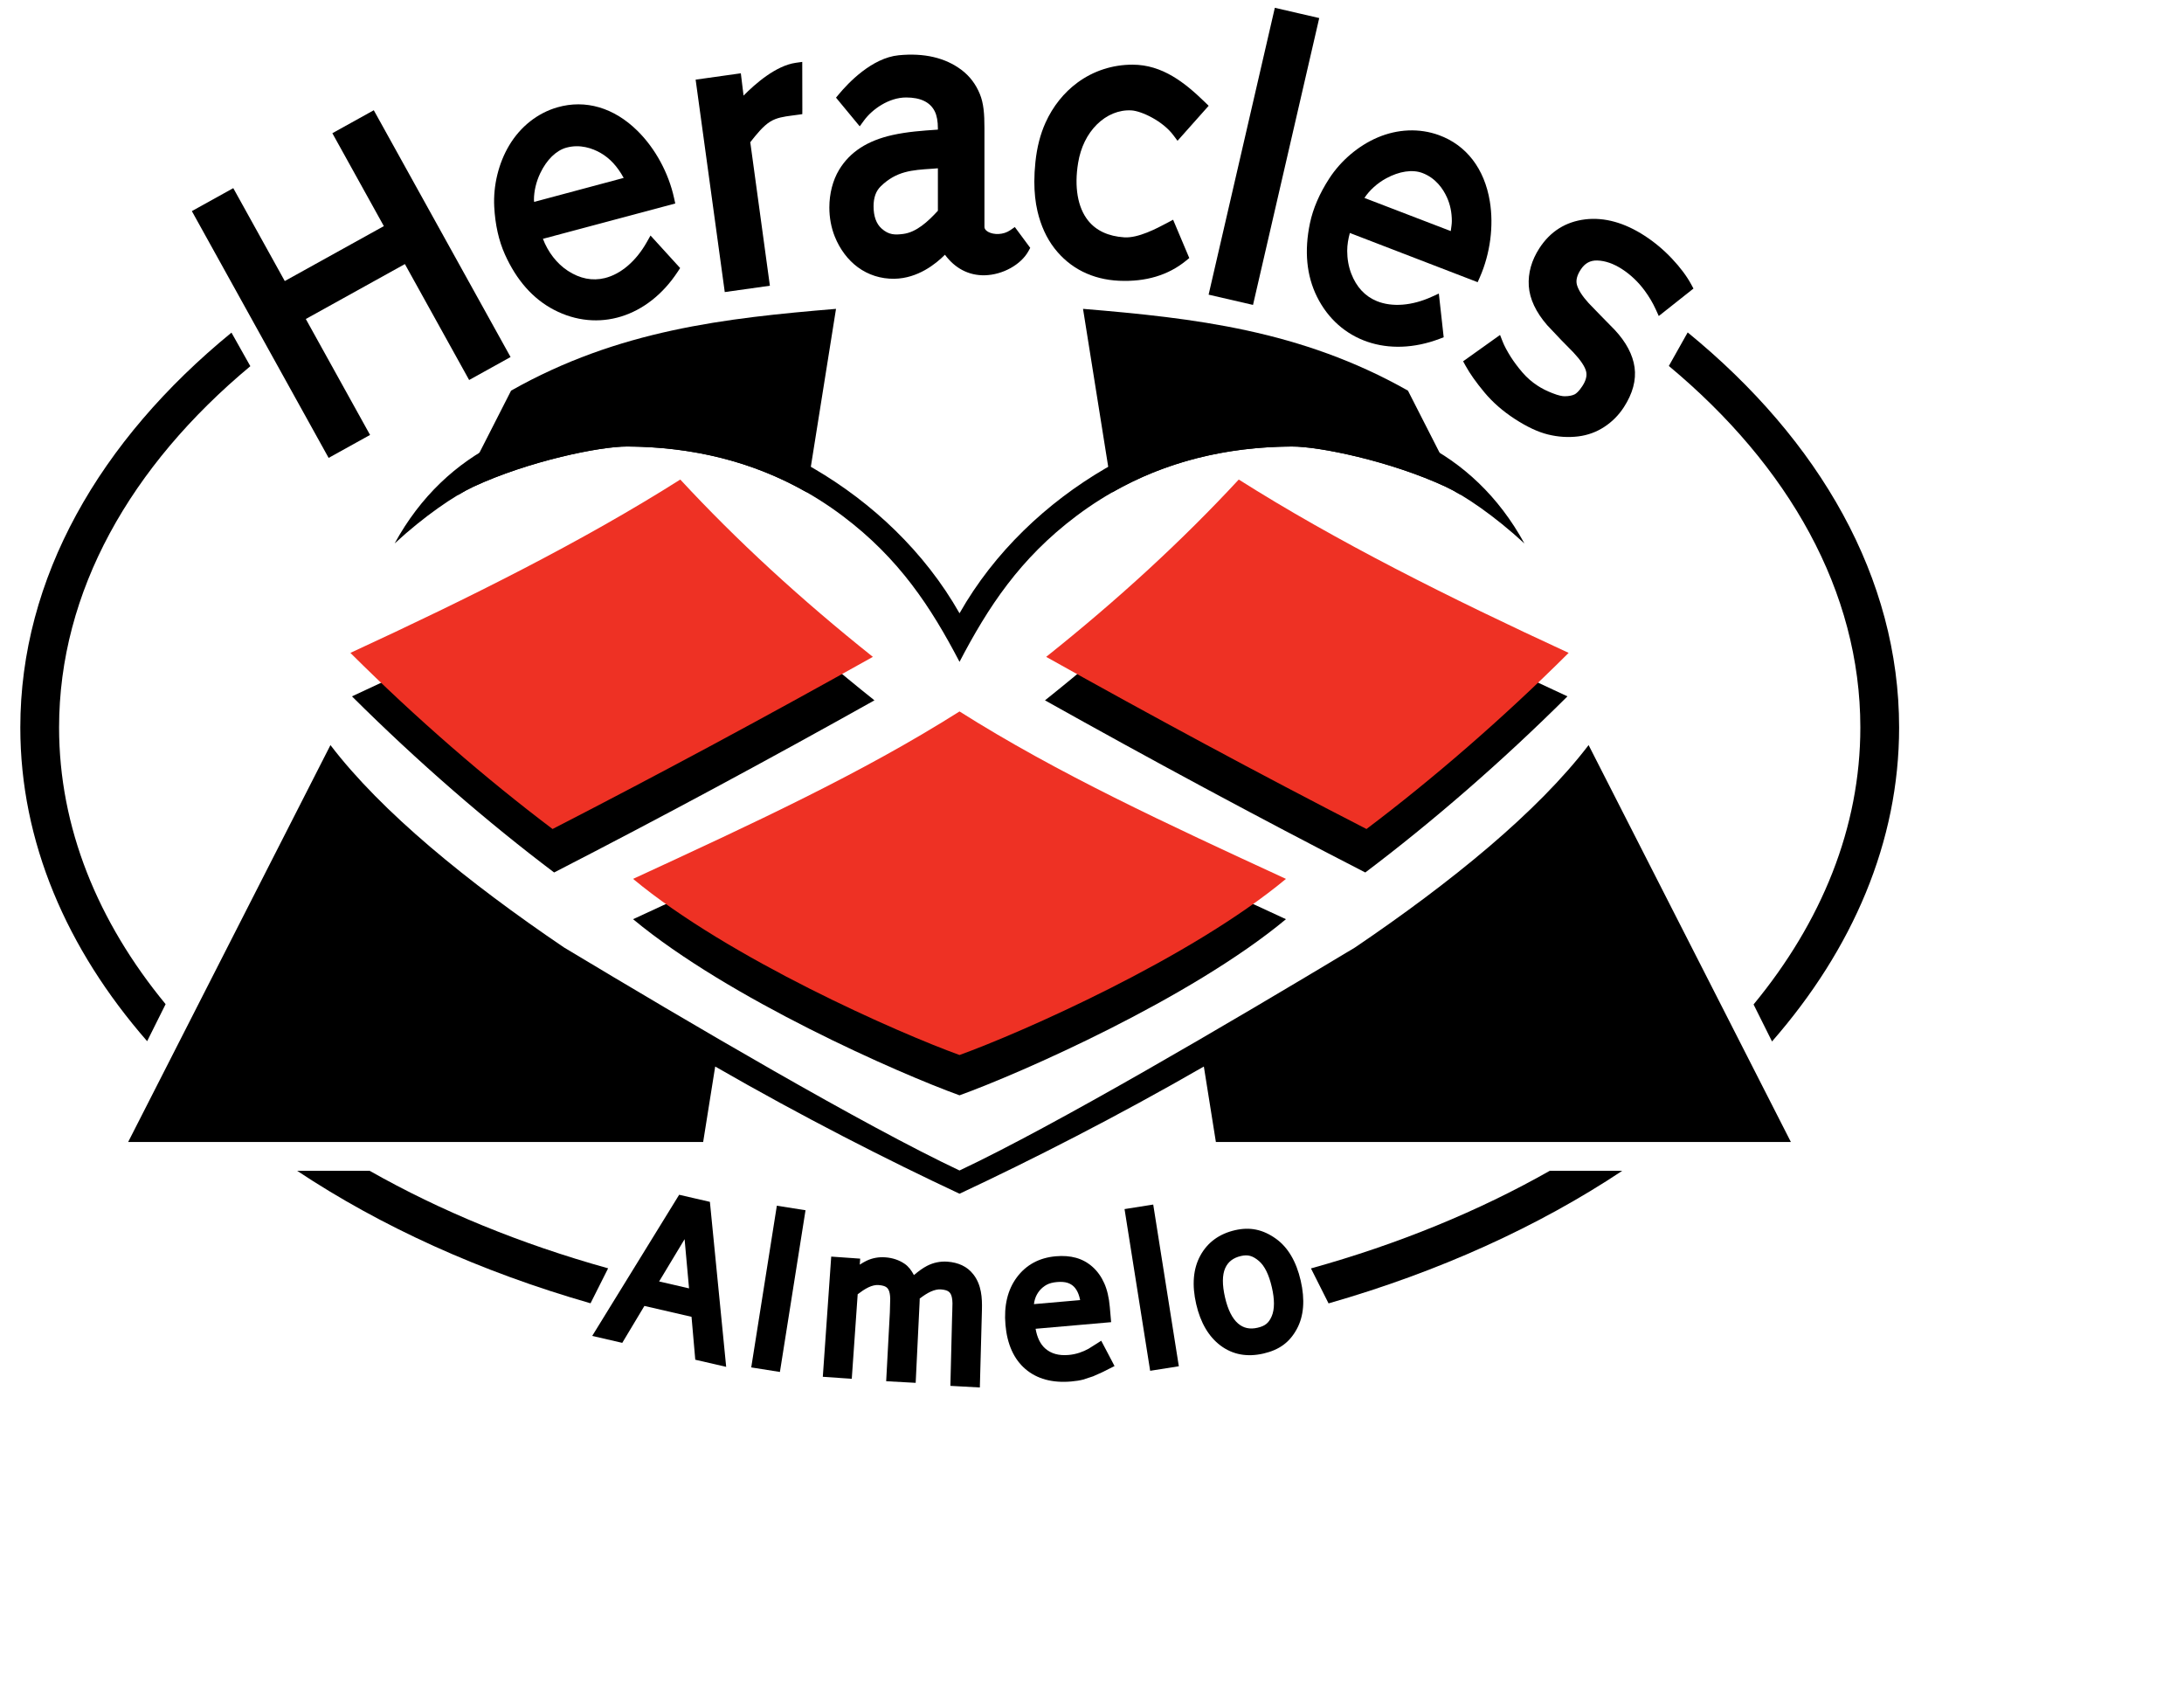 <?xml version="1.0" encoding="iso-8859-1"?>
<!-- Generator: Adobe Illustrator 24.0.1, SVG Export Plug-In . SVG Version: 6.00 Build 0)  -->
<svg version="1.1" id="Layer_1" xmlns="http://www.w3.org/2000/svg" xmlns:xlink="http://www.w3.org/1999/xlink" x="0px" y="0px"
	 viewBox="0 0 792 612" style="enable-background:new 0 0 792 612;" xml:space="preserve">
<path d="M292.56,178.515l10.61-66.527l0,0c-40.216,3.353-78.998,7.684-117.832,29.654l0,0l-19.307,37.88l0,0
	c2.076-1.246,3.962-2.264,5.588-3.019c20.006-9.306,45.918-14.653,55.846-14.602C251.283,162.029,273.117,167.4,292.56,178.515
	L292.56,178.515z"/>
<path d="M403.356,178.515l-10.61-66.527l0,0c40.217,3.353,78.999,7.684,117.831,29.654l0,0l19.308,37.883l0,0
	c-2.076-1.248-3.96-2.266-5.587-3.022c-20.004-9.306-45.918-14.653-55.844-14.6C444.633,162.03,422.8,167.4,403.356,178.515
	L403.356,178.515z"/>
<g>
	<path d="M246.29,433.213l-0.719,1.166l-30.813,50.017l10.898,2.514c0,0,6.845-11.413,8.029-13.388
		c2.176,0.501,14.916,3.443,17.089,3.944c0.201,2.293,1.36,15.559,1.36,15.559l11.205,2.587l-5.903-59.827L246.29,433.213z
		 M249.874,467.154c-2.926-0.677-7.93-1.832-10.851-2.505c1.658-2.753,6.054-10.049,9.236-15.33
		C248.814,455.461,249.585,463.947,249.874,467.154z"/>
	<polygon points="281.415,439.067 272.428,495.815 282.827,497.464 292.112,438.828 281.714,437.182 	"/>
	<path d="M348.853,458.773c-1.566-0.727-3.343-1.165-5.283-1.301c-2.594-0.18-5.08,0.331-7.389,1.52
		c-1.524,0.777-3.126,1.967-4.756,3.341c-0.883-1.656-1.935-3.103-3.347-4.069c-2.008-1.383-4.391-2.182-7.08-2.368
		c-2.37-0.167-4.63,0.246-6.719,1.225c-0.82,0.387-1.656,0.892-2.5,1.431c0.004-0.033,0.155-2.18,0.155-2.18l-10.504-0.735
		l-0.134,1.905l-2.914,41.673l10.502,0.733c0,0,2.022-28.898,2.145-30.659c1.272-0.971,2.564-1.864,3.866-2.494
		c1.33-0.637,2.567-0.923,3.676-0.844c1.47,0.101,2.258,0.412,2.659,0.657c0.508,0.303,0.856,0.727,1.108,1.338
		c0.212,0.494,0.459,1.394,0.489,3.021l-0.133,4.944l-1.335,24.912l10.7,0.586l1.364-27.995l0.036-0.688l0.056-1.381
		c0,0,0-0.278,0-0.485c1.405-1.082,2.766-1.969,4.034-2.542c1.341-0.595,2.555-0.862,3.597-0.789
		c1.467,0.103,2.255,0.415,2.657,0.659c0.507,0.303,0.856,0.726,1.105,1.335c0.213,0.499,0.46,1.398,0.491,3.022
		c0,0.001-0.068,3.071-0.068,3.071l-0.068,1.928l-0.62,24.96l10.687,0.586l0.756-28.136c0.118-4.418-0.168-9.022-3.033-12.773
		C351.902,460.678,350.489,459.534,348.853,458.773z"/>
	<path d="M399.348,486.142l-1.868,1.186l-2.713,1.709c-1.023,0.581-2.153,1.074-3.37,1.473c-1.254,0.41-2.547,0.676-3.84,0.788
		c-3.592,0.314-6.381-0.456-8.53-2.353c-1.792-1.583-2.934-4.009-3.484-7.139c3.471-0.303,27.396-2.396,27.396-2.396l-0.485-5.53
		c-0.297-3.393-0.971-6.274-2.007-8.568c-1.04-2.35-2.461-4.346-4.216-5.92c-1.773-1.589-3.805-2.706-6.038-3.322
		c-2.163-0.603-4.624-0.791-7.31-0.555c-6.02,0.526-10.785,3.106-14.165,7.669c-3.328,4.491-4.708,10.277-4.102,17.198
		c0.617,7.047,3.049,12.436,7.232,16.021c4.194,3.594,9.783,5.112,16.612,4.514c1.692-0.147,3.139-0.377,4.303-0.684
		c0.017-0.006,3.628-1.188,3.628-1.188c0.011-0.003,3.235-1.438,3.235-1.438c0.002-0.003,4.545-2.278,4.545-2.278l-0.898-1.725
		L399.348,486.142z M391.703,471.402c-2.953,0.258-13.62,1.192-16.763,1.467c0.087-0.665,0.216-1.285,0.396-1.86
		c0.342-1.092,0.879-2.088,1.634-3.033c0.738-0.875,1.624-1.608,2.609-2.138c0.967-0.517,2.222-0.847,3.731-0.977
		c1.539-0.135,2.828-0.036,3.84,0.293c0.954,0.311,1.745,0.807,2.415,1.515c0.611,0.653,1.124,1.509,1.523,2.538
		C391.336,469.838,391.532,470.588,391.703,471.402z"/>
	<polygon points="416.317,437.062 407.802,438.408 417.089,497.043 427.488,495.396 418.202,436.764 	"/>
	<path d="M471.681,464.329c-1.607-6.951-4.624-12.054-8.967-15.169c-4.7-3.367-9.416-4.354-14.841-3.102
		c-5.754,1.33-9.996,4.44-12.609,9.249c-2.578,4.738-3.074,10.648-1.475,17.571c1.554,6.74,4.52,11.79,8.815,15.009
		c4.394,3.296,9.643,4.27,15.595,2.895c5.726-1.321,9.45-4.057,12.07-8.873C472.817,477.228,473.293,471.311,471.681,464.329z
		 M461.982,472.664c0,1.826-0.279,3.389-0.845,4.671c-1.049,2.394-2.383,3.466-5.1,4.093c-2.811,0.649-5.126,0.146-7.078-1.542
		c-2.103-1.816-3.688-4.988-4.712-9.424c-1.06-4.586-1.038-8.164,0.062-10.641c1.025-2.313,2.899-3.753,5.725-4.405
		c2.491-0.577,4.245-0.092,6.472,1.785c2.068,1.742,3.653,4.954,4.713,9.541C461.729,468.949,461.982,470.926,461.982,472.664z"/>
</g>
<path d="M612.021,120.534c47.889,39.125,76.669,89.021,76.669,143.255c0,41.435-16.805,80.333-46.087,113.837l0,0l-6.691-13.419l0,0
	c24.686-29.949,38.718-64.147,38.718-100.419c0-49.366-25.968-94.902-69.447-131.091l0,0L612.021,120.534L612.021,120.534z"/>
<path d="M588.274,424.541c-30.415,20.202-66.5,36.609-106.488,48.06l0,0l-6.382-12.681l0,0
	c31.721-8.815,60.891-20.815,86.566-35.378l0,0H588.274L588.274,424.541z"/>
<path d="M214.149,472.565c-39.94-11.447-75.985-27.839-106.369-48.024l0,0h26.302l0,0c25.642,14.546,54.774,26.531,86.446,35.344
	l0,0L214.149,472.565L214.149,472.565z"/>
<path d="M53.362,377.527c-29.228-33.48-45.997-72.344-45.997-113.738c0-54.202,28.742-104.067,76.574-143.181l0,0l6.842,12.167l0,0
	c-43.424,36.177-69.357,81.682-69.357,131.014c0,36.23,14,70.392,38.632,100.313l0,0L53.362,377.527L53.362,377.527z"/>
<path d="M649.437,414.071l-73.35-143.908c-18.541,24.294-49.792,49.733-84.737,73.403c-46.087,27.693-108.66,64.47-143.392,80.843
	c-34.735-16.376-97.32-53.161-143.407-80.855c-34.94-23.665-66.184-49.099-84.719-73.39L46.479,414.071h208.513l4.363-27.354
	c31.504,18.141,62.688,33.997,88.603,46.12c25.917-12.124,57.099-27.979,88.603-46.12l4.363,27.354H649.437z"/>
<path d="M552.81,197.056c-18.817-34.412-51.912-47.414-86.185-46.811c-42.655,0.749-93.399,27.615-118.667,72.129
	c-25.267-44.515-76.012-71.38-118.667-72.129c-34.273-0.603-67.366,12.4-86.185,46.811c10.801-9.977,21.835-17.446,28.512-20.553
	c20.006-9.306,45.918-14.653,55.846-14.602c29.325,0.157,55.638,8.262,78.188,25.241c20.408,15.368,31.922,32.938,42.307,52.835
	c10.386-19.895,21.9-37.467,42.309-52.835c22.548-16.979,48.863-25.084,78.188-25.239c9.926-0.053,35.84,5.294,55.844,14.6
	C530.975,179.609,542.011,187.079,552.81,197.056L552.81,197.056z"/>
<path d="M568.417,252.497c-43.441-20.045-84.297-40.49-119.632-62.854c-20.383,22.01-43.66,43.443-69.837,64.295
	c38.16,21.366,76.842,42.209,116.154,62.417C519.107,298.256,544.413,276.392,568.417,252.497L568.417,252.497z M347.958,397.156
	c-22.013-7.96-83.604-34.979-118.381-63.86c43.441-20.046,83.046-38.353,118.381-60.716c35.335,22.365,74.94,40.669,118.381,60.716
	C431.562,362.179,369.972,389.197,347.958,397.156L347.958,397.156z M127.636,252.497c43.441-20.045,84.294-40.49,119.63-62.854
	c20.382,22.01,43.662,43.443,69.838,64.295c-38.158,21.366-76.842,42.209-116.156,62.417
	C176.946,298.256,151.639,276.392,127.636,252.497L127.636,252.497z"/>
<path style="fill:#EE3124;" d="M347.958,382.54c-22.013-7.959-83.604-34.978-118.381-63.862
	c43.441-20.043,83.046-38.349,118.381-60.712c35.335,22.365,74.94,40.671,118.381,60.714
	C431.562,347.564,369.972,374.583,347.958,382.54L347.958,382.54z"/>
<path style="fill:#EE3124;" d="M568.852,236.732c-43.442-20.045-84.296-40.491-119.63-62.854
	c-20.385,22.01-43.663,43.443-69.841,64.296c38.16,21.367,76.842,42.21,116.157,62.418
	C519.54,282.49,544.848,260.626,568.852,236.732L568.852,236.732z"/>
<path style="fill:#EE3124;" d="M127.064,236.732c43.443-20.045,84.295-40.491,119.632-62.854
	c20.383,22.01,43.664,43.443,69.838,64.296c-38.158,21.367-76.842,42.21-116.156,62.418
	C176.376,282.49,151.068,260.626,127.064,236.732L127.064,236.732z"/>
<g>
	<path d="M613.296,103.109c-1.623-2.993-3.966-6.126-6.968-9.317c-2.999-3.187-6.332-5.979-9.903-8.297
		c-7.339-4.768-14.586-6.771-21.535-5.958c-7.09,0.85-12.684,4.363-16.634,10.44c-2.859,4.405-4.16,9.022-3.861,13.722
		c0.314,4.688,2.559,9.473,6.682,14.224c0.009,0.009,5.112,5.406,5.112,5.406l4.369,4.447c2.646,2.825,4.196,5.139,4.621,6.892
		c0.389,1.555-0.059,3.328-1.333,5.29c-1.296,1.992-2.266,2.757-2.85,3.05c-0.92,0.443-2.148,0.673-3.624,0.67
		c-0.733,0.001-2.084-0.191-4.407-1.116c-2.017-0.778-3.754-1.652-5.326-2.674c-2.12-1.375-3.944-2.966-5.576-4.863
		c-1.634-1.91-3.07-3.829-4.259-5.701c-1.326-2.124-2.293-3.95-2.869-5.412l-0.965-2.458l-13.391,9.553l0.884,1.605
		c1.572,2.864,3.815,6.026,6.846,9.672c2.985,3.582,6.678,6.811,10.973,9.6c4.458,2.895,8.4,4.744,12.053,5.653
		c3.672,0.909,7.364,1.144,10.975,0.704c3.462-0.431,6.644-1.591,9.465-3.451c2.823-1.835,5.21-4.234,7.084-7.12
		c3.226-4.968,4.536-9.842,3.896-14.485c-0.649-4.565-3.054-9.115-7.156-13.528c-0.011-0.011-5.207-5.313-5.207-5.313
		c0.017,0.016-4.32-4.467-4.32-4.467c-2.276-2.5-3.742-4.8-4.228-6.643c-0.426-1.599,0.03-3.392,1.391-5.487
		c1.485-2.29,3.449-3.369,6.002-3.292c2.893,0.087,5.922,1.145,9.002,3.144c3.1,2.014,5.842,4.616,8.15,7.741
		c1.63,2.202,2.991,4.509,4.057,6.853l1.089,2.397l12.583-9.959L613.296,103.109z"/>
	<path d="M423.426,80.731c-3.977,2.116-10.635,5.657-15.732,5.326c-5.788-0.378-10.209-2.436-13.133-6.119
		c-3.755-4.728-5.03-12.143-3.594-20.876c0.923-5.614,3.274-10.428,6.799-13.92c3.586-3.554,8.035-5.372,12.527-5.115
		c3.619,0.205,11.343,3.813,15.21,8.998l1.512,2.023l11.293-12.692l-1.413-1.374c-7.221-7.022-15.385-13.522-26.151-13.534
		c-7.286-0.011-14.201,2.234-19.997,6.49c-4.929,3.622-8.936,8.636-11.587,14.504c-1.91,4.228-3.115,8.916-3.683,14.33
		c-0.259,2.463-0.388,4.834-0.388,7.098c0,3.894,0.38,7.485,1.142,10.729c1.224,5.224,3.294,9.747,6.155,13.44
		c5.62,7.256,13.722,11.323,23.437,11.761c9.671,0.436,17.833-2.009,24.262-7.263l1.192-0.975l-5.863-13.89L423.426,80.731z"/>
	<path d="M288.581,22.772c-7.191,1.01-14.717,7.604-18.94,11.893c-0.357-2.934-0.987-8.09-0.987-8.09l-16.393,2.304l10.566,77.021
		l16.362-2.3c0,0-6.88-50.358-7.109-52.033c2.216-2.839,4.674-5.881,7.215-7.455c2.379-1.473,5.014-1.826,7.802-2.2l3.851-0.522
		l0.011-1.806l-0.034-17.142L288.581,22.772z"/>
	<path d="M133.746,40.972l-13.222,7.33c0,0,16.884,30.457,18.673,33.686c-3.126,1.732-32.804,18.185-35.93,19.916
		c-1.789-3.229-18.673-33.686-18.673-33.686l-15.023,8.327l49.601,89.484l15.024-8.326c0,0-21.471-38.734-23.3-42.035
		c3.125-1.733,32.805-18.185,35.93-19.918c1.831,3.3,23.3,42.035,23.3,42.035l15.023-8.327l-49.602-89.485L133.746,40.972z"/>
	<path d="M366.374,83.458c-2.579,1.783-6.001,1.68-7.911,0.678c-0.67-0.351-1.467-0.962-1.467-1.882V46.417
		c0-5.1-0.28-8.949-1.68-12.356c-1.462-3.566-3.701-6.5-6.655-8.722c-5.881-4.422-13.537-6.206-22.756-5.303
		c-9.769,0.959-18.388,10.15-21.641,14.056l-1.094,1.313l8.598,10.404l1.563-2.138c2.932-4.009,8.961-8.327,15.276-8.327
		c5.246,0,8.741,1.708,10.391,5.075c0.743,1.513,1.117,3.579,1.117,6.139c0,0,0,0.308,0,0.441c-0.197,0.016-0.565,0.042-0.565,0.042
		c-4.929,0.337-10.517,0.718-15.938,1.931c-9.082,2.034-15.389,6.131-19.28,12.532c-2.363,3.889-3.577,8.789-3.577,13.733
		c0,3.608,0.645,7.241,1.964,10.526c1.854,4.618,4.742,8.467,8.35,11.127c3.813,2.813,8.397,4.261,13.255,4.188
		c8.524-0.126,15.072-5.414,18.351-8.709c3.599,4.882,8.601,7.591,14.486,7.443c6.475-0.165,13.125-3.86,15.814-8.786l0.629-1.156
		l-5.589-7.547L366.374,83.458z M340.116,61.023c0,3.26,0,14.077,0,15.39c-3.571,3.905-7.806,7.817-12.604,8.416
		c-2.908,0.362-5.17,0.432-7.846-1.99c-1.91-1.728-2.879-4.433-2.879-8.04c0-3.168,0.858-5.543,2.62-7.26
		c5.653-5.505,11.311-5.877,18.471-6.346C337.877,61.192,338.997,61.107,340.116,61.023z"/>
	<polygon points="462.302,2.829 461.839,4.837 438.287,106.842 454.39,110.559 478.403,6.548 	"/>
	<path d="M234.504,87.877c-3.849,6.813-9.383,11.537-15.186,12.957c-4.497,1.1-8.999,0.216-13.379-2.63
		c-4.042-2.628-7.268-6.889-9.054-11.609c4.006-1.067,47.989-12.808,47.989-12.808l-0.418-1.921
		c-1.99-9.148-6.823-18.04-13.254-24.397c-8.544-8.444-18.869-11.481-29.066-8.554c-7.188,2.063-13.395,6.96-17.477,13.789
		c-3.855,6.449-5.835,14.561-5.431,22.254c0.342,6.501,1.643,12.313,3.866,17.27c4.202,9.372,10.182,16.132,17.773,20.093
		c15.974,8.336,34.019,2.792,44.902-13.797l0.876-1.334l-10.74-11.791L234.504,87.877z M226.17,64.51
		c-4.053,1.084-28.64,7.673-32.468,8.698c-0.014-0.264-0.073-0.502-0.073-0.771c0-3.089,0.797-6.515,2.287-9.639
		c2.32-4.864,5.76-8.234,9.441-9.25c5.031-1.391,9.506,0.252,12.372,1.872C221.177,57.373,223.929,60.406,226.17,64.51z"/>
	<path d="M519.185,107.62c-7.117,3.251-14.372,3.818-19.9,1.559c-4.286-1.754-7.406-5.115-9.278-9.994
		c-0.974-2.542-1.462-5.366-1.462-8.217c0-2.196,0.384-4.377,0.962-6.495c3.871,1.49,46.351,17.846,46.351,17.846l0.791-1.801
		c3.767-8.573,5.086-18.607,3.616-27.53c-1.949-11.854-8.517-20.379-18.486-24.004c-7.03-2.556-14.93-2.242-22.244,0.882
		c-6.908,2.952-13.277,8.35-17.475,14.813c-3.546,5.459-5.906,10.924-7.022,16.244c-2.11,10.05-1.246,19.035,2.565,26.702
		c8.027,16.134,25.886,22.254,44.437,15.231l1.495-0.567l-1.759-15.849L519.185,107.62z M494.796,71.77
		c1.809-2.75,4.604-5.325,7.911-7.118c4.734-2.572,9.5-3.277,13.074-1.936c4.889,1.833,7.542,5.791,8.91,8.789
		c1.2,2.635,1.798,5.502,1.798,8.664c0,1.137-0.236,2.399-0.39,3.617C522.075,82.24,498.484,73.185,494.796,71.77z"/>
</g>
</svg>
